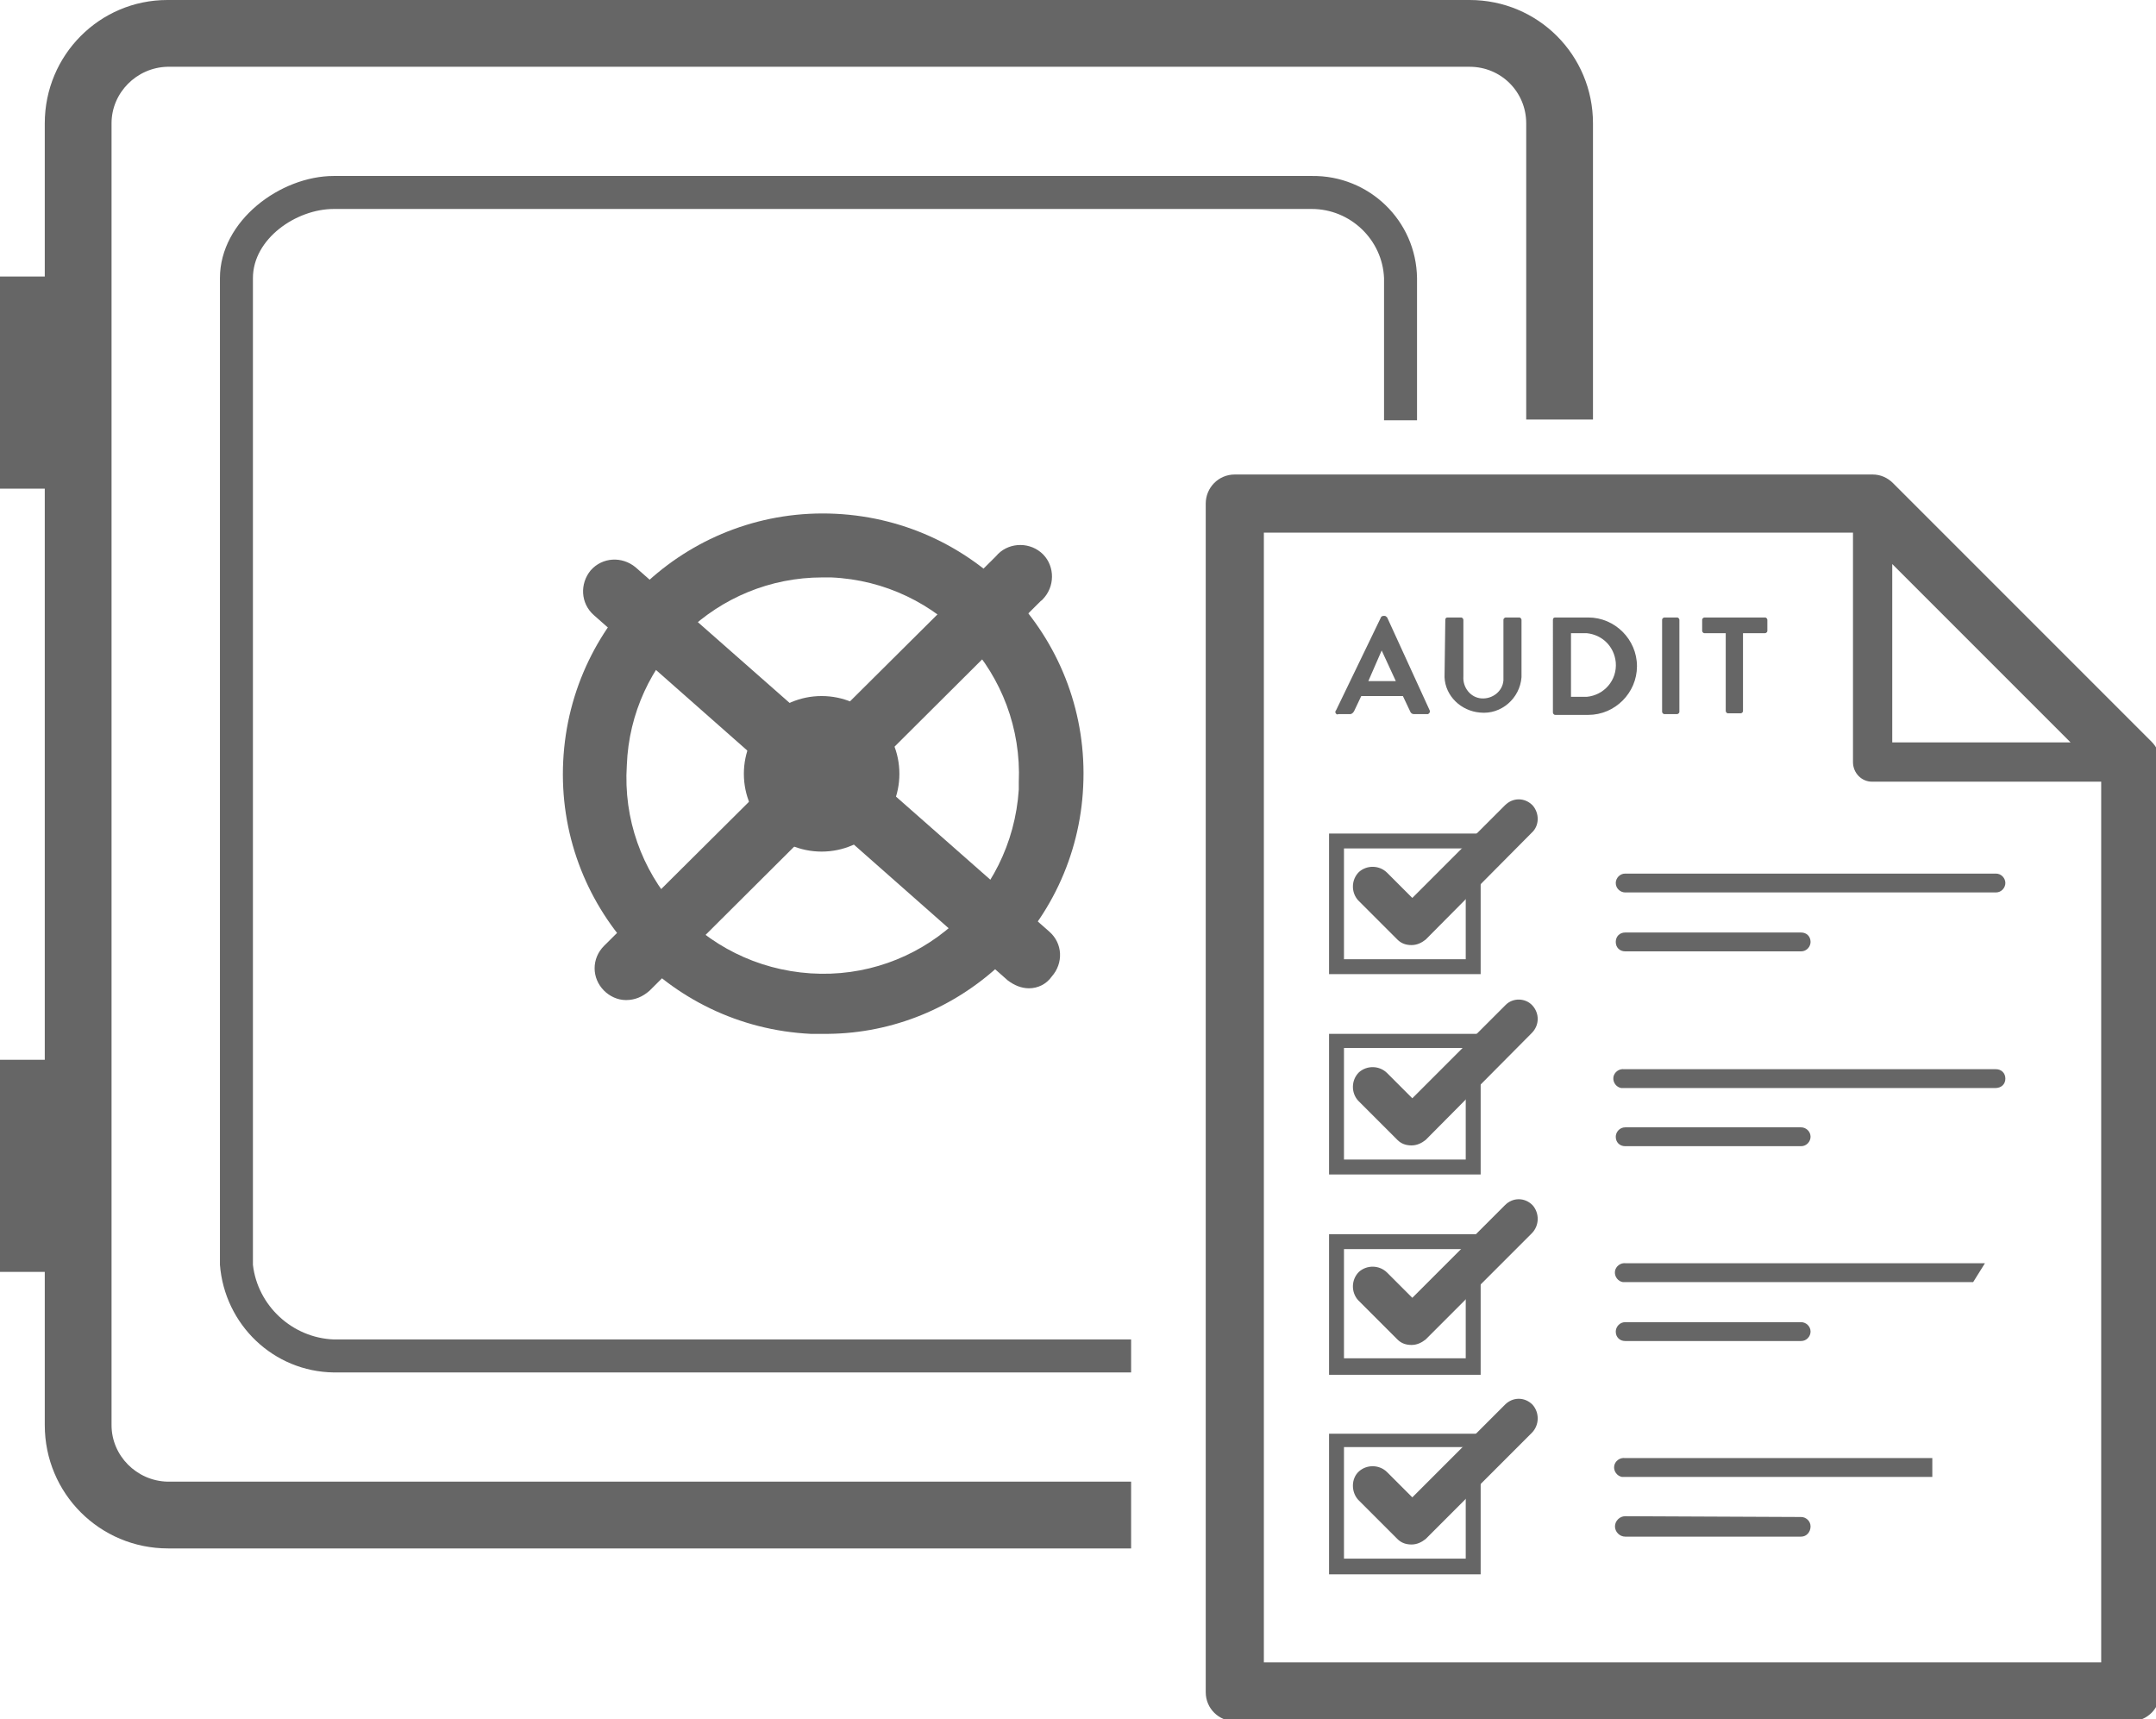 <?xml version="1.0" encoding="utf-8"?>
<!-- Generator: Adobe Illustrator 23.0.3, SVG Export Plug-In . SVG Version: 6.00 Build 0)  -->
<svg version="1.1"
	 id="svg199987" xmlns:cc="http://creativecommons.org/ns#" xmlns:dc="http://purl.org/dc/elements/1.1/" xmlns:rdf="http://www.w3.org/1999/02/22-rdf-syntax-ns#" xmlns:svg="http://www.w3.org/2000/svg"
	 xmlns="http://www.w3.org/2000/svg" xmlns:xlink="http://www.w3.org/1999/xlink" x="0px" y="0px" viewBox="0 0 65.6 52.3"
	 style="enable-background:new 0 0 65.6 52.3;" xml:space="preserve">
<style type="text/css">
	.st0{fill:#666666;}
</style>
<g id="layer1" transform="translate(35.388,-139.606)">
	<g id="Layer_2-338-1" transform="matrix(0.239,0,0,0.239,-35.388,139.606)">
		<g id="Layer_1-2-60-4">
			<rect id="rect5985-9" y="134.9" class="st0" width="8.9" height="27"/>
			<rect id="rect5987-1" y="35.2" class="st0" width="8.9" height="27"/>
			<path id="path5989-0" class="st0" d="M104.7,131.6h-1.5c-18.3-0.9-32.4-16.4-31.5-34.7c0.9-18.3,16.4-32.4,34.7-31.5
				s32.4,16.4,31.5,34.7c-0.4,8.8-4.3,17.1-10.9,23C120.8,128.7,112.9,131.7,104.7,131.6z M104.7,73.5c-13.4,0-24.4,10.6-24.9,23.9
				c-0.9,13.8,9.6,25.6,23.4,26.5s25.6-9.6,26.5-23.4c0-0.3,0-0.6,0-0.9l0,0c0.6-13.8-10.1-25.5-23.9-26.1H104.7z"/>
			<path id="path5991-7" class="st0" d="M79.7,127.3c-1.1,0-2.1-0.5-2.8-1.2c-1.6-1.6-1.6-4.1,0-5.7l49.9-49.6
				c1.4-1.7,4-1.9,5.7-0.5c1.7,1.4,1.9,4,0.5,5.7c-0.2,0.2-0.3,0.4-0.5,0.5l-49.8,49.6C81.8,126.9,80.8,127.3,79.7,127.3z"/>
			<path id="path5993-5" class="st0" d="M131,125.8c-1,0-1.9-0.4-2.7-1L75.6,78.3c-1.7-1.5-1.8-4-0.4-5.7c1.5-1.7,4-1.8,5.7-0.4
				l52.7,46.4c1.7,1.5,1.8,4,0.3,5.7C133.2,125.3,132.1,125.8,131,125.8z"/>
			<circle id="ellipse5995-8" class="st0" cx="104.6" cy="98.5" r="9.9"/>
			<path id="path5997-7" class="st0" d="M21.3,188.6c-3.9-0.1-7.1-3.3-7.1-7.2V15.7c0-3.9,3.2-7.1,7.1-7.2h165.8
				c4,0,7.2,3.2,7.2,7.2v37.7h8.5V15.7c0-8.7-7-15.7-15.7-15.7l0,0H21.3C12.7,0,5.7,7,5.7,15.7v165.7c0,8.7,7,15.7,15.7,15.7H144
				v-8.5L21.3,188.6z"/>
			<path id="path5999-0" class="st0" d="M42.5,170.5c-5.3-0.2-9.7-4.3-10.3-9.5V35.4c0-5,5.5-8.8,10.3-8.8H167c4.9,0,9,3.9,9.2,8.8
				v18.1h4.2V35.4c-0.1-7.3-6.1-13.1-13.4-13l0,0H42.5c-6.8,0-14.5,5.7-14.5,13V161c0.6,7.6,6.8,13.6,14.5,13.7H144v-4.2H42.5z"/>
			<path id="path6001-4" class="st0" d="M254.1,111.2h-47.2c-0.7,0-1.2,0.6-1.2,1.2c0,0.7,0.6,1.2,1.2,1.2l0,0h47.2
				c0.7,0,1.2-0.6,1.2-1.2C255.3,111.8,254.8,111.2,254.1,111.2z"/>
			<path id="path6003-8" class="st0" d="M255.3,137.3c0-0.7-0.5-1.2-1.2-1.2c0,0,0,0-0.1,0h-47.2c-0.7-0.1-1.3,0.4-1.4,1
				c-0.1,0.7,0.4,1.3,1,1.4c0.1,0,0.3,0,0.4,0H254C254.8,138.5,255.3,138,255.3,137.3L255.3,137.3z"/>
			<path id="path6005-0" class="st0" d="M206.9,121.1h22.4c0.7,0,1.2-0.6,1.2-1.2c0-0.7-0.5-1.2-1.2-1.2l0,0h-22.4
				c-0.7,0-1.2,0.5-1.2,1.2S206.2,121.1,206.9,121.1L206.9,121.1z"/>
			<path id="path6007-4" class="st0" d="M206.9,145.9h22.4c0.7,0,1.2-0.6,1.2-1.2c0-0.7-0.6-1.2-1.2-1.2h-22.4
				c-0.7,0-1.2,0.6-1.2,1.2C205.7,145.4,206.2,145.9,206.9,145.9L206.9,145.9z"/>
			<path id="path6009-2" class="st0" d="M206.9,170.7h22.4c0.7,0,1.2-0.6,1.2-1.2c0-0.7-0.6-1.2-1.2-1.2h-22.4
				c-0.7,0-1.2,0.6-1.2,1.2C205.7,170.2,206.2,170.7,206.9,170.7L206.9,170.7z"/>
			<path id="path6011-9" class="st0" d="M206.9,193c-0.7,0-1.3,0.6-1.3,1.3s0.6,1.3,1.3,1.3h22.4c0.7,0,1.2-0.6,1.2-1.3
				s-0.6-1.2-1.2-1.2L206.9,193z"/>
			<path id="path6013-6" class="st0" d="M275,97c0-1-0.4-1.9-1.1-2.6L241,61.5c-0.7-0.7-1.6-1.1-2.6-1.1h-81.2
				c-2.1,0-3.7,1.7-3.7,3.7l0,0v151.3c0,2.1,1.7,3.7,3.7,3.7h114.1c2.1,0,3.7-1.7,3.7-3.7V97z M267.5,211.6H160.9V67.8h75V97
				c0,1.4,1.1,2.5,2.4,2.5l0,0h29.2V211.6z M240.9,71.8l22.7,22.7h-22.7C240.9,94.5,240.9,71.8,240.9,71.8z"/>
			<path id="path6015-1" class="st0" d="M252.7,160.8H207c-0.7-0.1-1.3,0.4-1.4,1c-0.1,0.7,0.4,1.3,1,1.4c0.1,0,0.3,0,0.4,0h44.2
				L252.7,160.8z"/>
			<path id="path6017-0" class="st0" d="M246,185.6h-39.1c-0.7-0.1-1.3,0.4-1.4,1c-0.1,0.7,0.4,1.3,1,1.4c0.1,0,0.3,0,0.4,0H246
				V185.6z"/>
			<path id="path6019-4" class="st0" d="M195.1,128c-0.9-1-2.5-1-3.4-0.1c0,0,0,0-0.1,0.1l-11.8,11.8l-3.2-3.2c-1-1-2.6-1-3.6-0.1
				c-1,1-1,2.6-0.1,3.6l5,5c0.5,0.5,1.1,0.7,1.8,0.7s1.3-0.3,1.8-0.7l13.5-13.6C196,130.5,196,129,195.1,128L195.1,128z"/>
			<path id="path6021-2" class="st0" d="M188.5,149.5h-19.3v-17.9h19.3V149.5z M171.1,147.6h15.5v-14.2h-15.5V147.6z"/>
			<path id="path6023-2" class="st0" d="M195.1,153.4c-1-1-2.5-1-3.5,0l-11.8,11.8l-3.2-3.2c-1-1-2.6-1-3.6-0.1c-1,1-1,2.6-0.1,3.6
				l5,5c0.5,0.5,1.1,0.7,1.8,0.7s1.3-0.3,1.8-0.7L195,157C196,156,196,154.4,195.1,153.4z"/>
			<path id="path6025-2" class="st0" d="M188.5,175h-19.3v-17.9h19.3V175z M171.1,172.9h15.5V159h-15.5V172.9z"/>
			<path id="path6027-0" class="st0" d="M195.1,178.8c-1-1-2.5-1-3.5,0l-11.8,11.8l-3.2-3.2c-1-1-2.6-1-3.6-0.1s-1,2.6-0.1,3.6l5,5
				c0.5,0.5,1.1,0.7,1.8,0.7s1.3-0.3,1.8-0.7l13.5-13.5C196,181.4,196,179.8,195.1,178.8z"/>
			<path id="path6029-5" class="st0" d="M188.5,200.4h-19.3v-17.9h19.3V200.4z M171.1,198.4h15.5v-14.2h-15.5V198.4z"/>
			<path id="path6031-5" class="st0" d="M195.1,102.5c-1-1-2.5-1-3.5,0l-11.8,11.8l-3.2-3.2c-1-1-2.6-1-3.6-0.1c-1,1-1,2.6-0.1,3.6
				l5,5c0.5,0.5,1.1,0.7,1.8,0.7s1.3-0.3,1.8-0.7L195,106C196,105.1,196,103.5,195.1,102.5z"/>
			<path id="path6033-2" class="st0" d="M188.5,124h-19.3v-17.9h19.3V124z M171.1,122.1h15.5V108h-15.5V122.1z"/>
			<path id="path6035-9" class="st0" d="M170.1,90.4l5.7-11.8c0-0.1,0.2-0.2,0.3-0.2h0.2c0.1,0,0.2,0.1,0.3,0.2l5.4,11.8
				c0.1,0.2,0,0.4-0.2,0.5h-0.1H180c-0.2,0-0.4-0.1-0.5-0.4l-0.9-1.9h-5.3l-0.9,1.9c-0.1,0.2-0.3,0.4-0.5,0.4h-1.5
				c-0.2,0.1-0.3,0-0.4-0.2C170,90.6,170,90.5,170.1,90.4z M177.7,86.7l-1.8-3.9l0,0l-1.7,3.9H177.7z"/>
			<path id="path6037-0" class="st0" d="M184,78.9c0-0.2,0.1-0.3,0.3-0.3h1.7c0.2,0,0.3,0.2,0.3,0.3l0,0v7.2
				c-0.1,1.4,0.9,2.7,2.3,2.8c1.4,0.1,2.7-0.9,2.8-2.3c0-0.2,0-0.4,0-0.5v-7.2c0-0.2,0.2-0.3,0.3-0.3l0,0h1.7c0.2,0,0.3,0.2,0.3,0.3
				v7.3c-0.2,2.7-2.6,4.8-5.3,4.5c-2.4-0.2-4.4-2.1-4.5-4.5L184,78.9z"/>
			<path id="path6039-2" class="st0" d="M197.7,78.9c0-0.2,0.1-0.3,0.3-0.3h4.2c3.4,0,6.2,2.8,6.2,6.2s-2.8,6.2-6.2,6.2l0,0H198
				c-0.2,0-0.3-0.2-0.3-0.3V78.9z M202,88.7c2.2-0.2,3.9-2.1,3.7-4.4c-0.2-2-1.7-3.5-3.7-3.7h-2v8.1H202z"/>
			<path id="path6041-8" class="st0" d="M211.6,78.9c0-0.2,0.2-0.3,0.3-0.3h1.6c0.2,0,0.3,0.2,0.3,0.3v11.7c0,0.2-0.2,0.3-0.3,0.3
				h-1.6c-0.2,0-0.3-0.2-0.3-0.3V78.9z"/>
			<path id="path6043-3" class="st0" d="M219.7,80.6H217c-0.2,0-0.3-0.2-0.3-0.3l0,0v-1.4c0-0.2,0.2-0.3,0.3-0.3l0,0h7.7
				c0.2,0,0.3,0.2,0.3,0.3l0,0v1.4c0,0.2-0.2,0.3-0.3,0.3l0,0h-2.8v9.9c0,0.2-0.2,0.3-0.3,0.3H220c-0.2,0-0.3-0.2-0.3-0.3
				L219.7,80.6z"/>
		</g>
	</g>
</g>
</svg>
